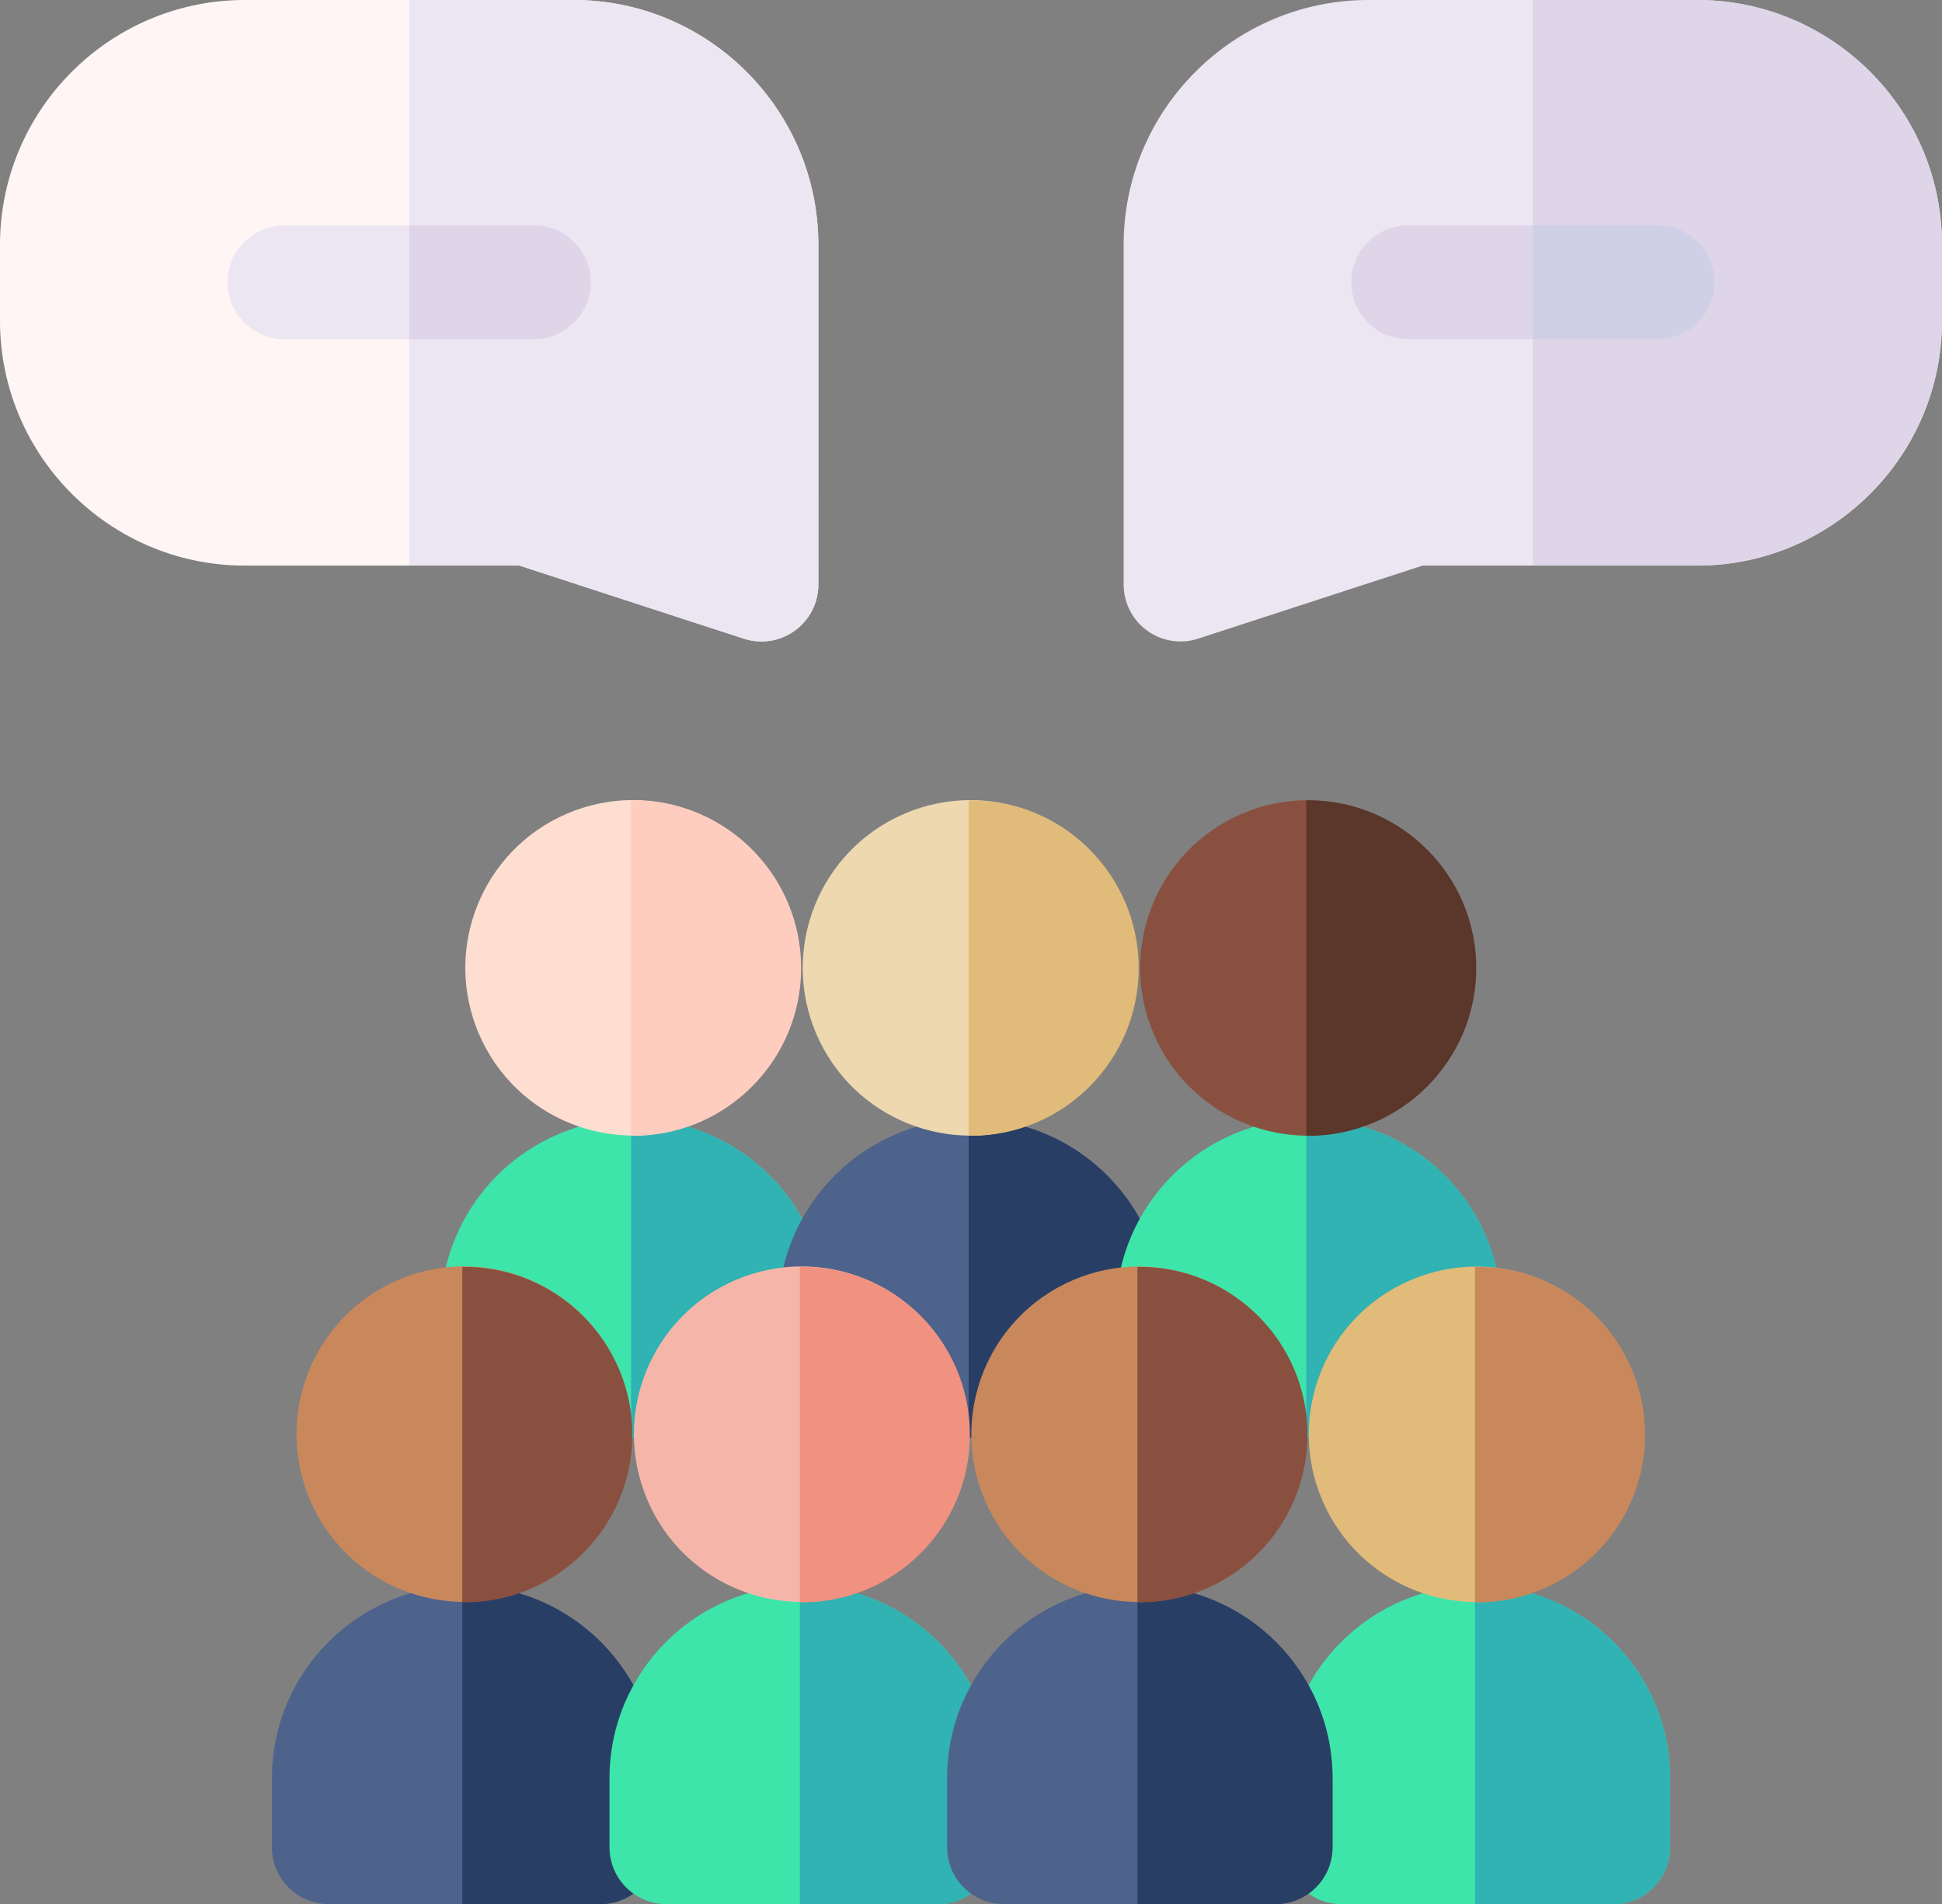 <svg id="collective" xmlns="http://www.w3.org/2000/svg" width="7093.547" height="6955" viewBox="0 0 7093.547 6955">
  <rect x="0" y="0" width="7093.547" height="6955" fill="#808080" stroke="none"/>
  <g id="Group_63123" data-name="Group 63123" transform="translate(891.588 2731.112)">
    <g id="Group_63109" data-name="Group 63109" transform="translate(616.605)">
      <g id="Group_63102" data-name="Group 63102" transform="translate(0)">
        <g id="Group_63100" data-name="Group 63100" transform="translate(101.599 1355.809)">
          <path id="Path_43877" data-name="Path 43877" d="M1316.22,1468.952H324.011c-114.771,0-207.819-93.047-207.819-207.818V1008.925c0-388.15,315.774-703.937,703.923-703.937s703.938,315.788,703.938,703.938v252.209c-.014,114.771-93.061,207.818-207.833,207.818Z" transform="translate(-116.192 -304.987)" fill="#3de5aa"/>
          <path id="Path_43878" data-name="Path 43878" d="M174.917,304.987c-2.868,0-5.68.18-8.534.222V1468.952H671.036c114.771,0,207.819-93.047,207.819-207.818V1008.925C878.855,620.775,563.068,304.987,174.917,304.987Z" transform="translate(528.992 -304.987)" fill="#30b3b2"/>
        </g>
        <g id="Group_63101" data-name="Group 63101" transform="translate(0)">
          <circle id="Ellipse_476" data-name="Ellipse 476" cx="612.58" cy="612.58" r="612.58" transform="translate(0 481.488) rotate(-23.153)" fill="#feded0"/>
          <path id="Path_43879" data-name="Path 43879" d="M174.917,221.006c-2.868,0-5.68.18-8.534.222V1445.945c2.854.042,5.68.222,8.534.222,337.775,0,612.58-274.805,612.58-612.58s-274.805-612.58-612.58-612.58Z" transform="translate(630.591 -28.718)" fill="#fecdbf"/>
        </g>
      </g>
      <g id="Group_63105" data-name="Group 63105" transform="translate(1232.504 0.263)">
        <g id="Group_63103" data-name="Group 63103" transform="translate(102.153 1355.546)">
          <path id="Path_43880" data-name="Path 43880" d="M1405.22,1468.952H413.011c-114.771,0-207.819-93.047-207.819-207.818V1008.925c0-388.15,315.773-703.937,703.923-703.937s703.938,315.788,703.938,703.938v252.209c-.014,114.771-93.062,207.818-207.833,207.818Z" transform="translate(-205.192 -304.987)" fill="#4e638b"/>
          <path id="Path_43881" data-name="Path 43881" d="M263.917,304.987c-2.868,0-5.68.18-8.534.222V1468.952H760.036c114.771,0,207.819-93.047,207.819-207.818V1008.925C967.855,620.775,652.067,304.987,263.917,304.987Z" transform="translate(439.992 -304.987)" fill="#293e65"/>
        </g>
        <g id="Group_63104" data-name="Group 63104" transform="translate(0)">
          <circle id="Ellipse_477" data-name="Ellipse 477" cx="612.58" cy="612.58" r="612.58" transform="translate(0 481.488) rotate(-23.153)" fill="#eed8b0"/>
          <path id="Path_43882" data-name="Path 43882" d="M263.917,221.006c-2.868,0-5.68.18-8.534.222V1445.945c2.854.042,5.68.222,8.534.222,337.775,0,612.58-274.805,612.58-612.58s-274.806-612.58-612.58-612.58Z" transform="translate(542.145 -28.982)" fill="#e1bb79"/>
        </g>
      </g>
      <g id="Group_63108" data-name="Group 63108" transform="translate(2465.007 0.526)">
        <g id="Group_63106" data-name="Group 63106" transform="translate(102.707 1355.283)">
          <path id="Path_43883" data-name="Path 43883" d="M1494.221,1468.952H502.011c-114.771,0-207.819-93.047-207.819-207.818V1008.925c0-388.15,315.773-703.937,703.923-703.937s703.938,315.788,703.938,703.938v252.209c-.014,114.771-93.062,207.818-207.833,207.818Z" transform="translate(-294.192 -304.987)" fill="#3de5aa"/>
          <path id="Path_43884" data-name="Path 43884" d="M352.917,304.987c-2.868,0-5.681.18-8.535.222V1468.952H849.036c114.771,0,207.818-93.047,207.818-207.818V1008.925C1056.854,620.775,741.067,304.987,352.917,304.987Z" transform="translate(350.992 -304.987)" fill="#30b3b2"/>
        </g>
        <g id="Group_63107" data-name="Group 63107">
          <circle id="Ellipse_478" data-name="Ellipse 478" cx="612.58" cy="612.58" r="612.58" transform="translate(0 481.488) rotate(-23.153)" fill="#895040"/>
          <path id="Path_43885" data-name="Path 43885" d="M352.917,221.006c-2.868,0-5.681.18-8.535.222V1445.945c2.854.042,5.667.222,8.535.222,337.774,0,612.58-274.805,612.58-612.58s-274.806-612.58-612.58-612.58Z" transform="translate(453.7 -29.245)" fill="#5a362b"/>
        </g>
      </g>
    </g>
    <g id="Group_63122" data-name="Group 63122" transform="translate(0 1703.22)">
      <g id="Group_63112" data-name="Group 63112" transform="translate(3697.511 0.789)">
        <g id="Group_63110" data-name="Group 63110" transform="translate(103.338 1355.913)">
          <path id="Path_43886" data-name="Path 43886" d="M1538.721,1591.952H546.511c-114.771,0-207.819-93.047-207.819-207.819V1131.924c0-388.15,315.774-703.937,703.924-703.937s703.937,315.787,703.937,703.937v252.209c-.014,114.771-93.062,207.819-207.833,207.819Z" transform="translate(-338.692 -427.987)" fill="#3de5aa"/>
          <path id="Path_43887" data-name="Path 43887" d="M397.417,427.987c-2.868,0-5.681.18-8.534.221V1591.952H893.536c114.771,0,207.819-93.047,207.819-207.819V1131.924C1101.355,743.774,785.567,427.987,397.417,427.987Z" transform="translate(306.492 -427.987)" fill="#30b3b2"/>
        </g>
        <g id="Group_63111" data-name="Group 63111" transform="translate(0)">
          <circle id="Ellipse_479" data-name="Ellipse 479" cx="612.58" cy="612.58" r="612.58" transform="translate(0 481.488) rotate(-23.153)" fill="#e1bb79"/>
          <path id="Path_43888" data-name="Path 43888" d="M397.417,344.006c-2.868,0-5.681.18-8.534.221V1568.945c2.854.042,5.666.222,8.534.222,337.775,0,612.58-274.806,612.58-612.581S735.192,344.006,397.417,344.006Z" transform="translate(409.829 -151.615)" fill="#c9885c"/>
        </g>
      </g>
      <g id="Group_63115" data-name="Group 63115" transform="translate(0)">
        <g id="Group_63113" data-name="Group 63113" transform="translate(101.675 1356.703)">
          <path id="Path_43889" data-name="Path 43889" d="M1271.72,1591.952H279.511c-114.771,0-207.819-93.047-207.819-207.819V1131.924c0-388.15,315.774-703.937,703.924-703.937s703.937,315.787,703.937,703.937v252.209C1479.539,1498.9,1386.492,1591.952,1271.72,1591.952Z" transform="translate(-71.692 -427.987)" fill="#4e638b"/>
          <path id="Path_43890" data-name="Path 43890" d="M130.417,427.987c-2.868,0-5.681.18-8.534.221V1591.952H626.536c114.771,0,207.819-93.047,207.819-207.819V1131.924C834.355,743.774,518.567,427.987,130.417,427.987Z" transform="translate(573.492 -427.987)" fill="#293e65"/>
        </g>
        <g id="Group_63114" data-name="Group 63114">
          <circle id="Ellipse_480" data-name="Ellipse 480" cx="612.58" cy="612.58" r="612.58" transform="translate(0 481.488) rotate(-23.153)" fill="#c9885c"/>
          <path id="Path_43891" data-name="Path 43891" d="M130.417,344.006c-2.868,0-5.681.18-8.534.221V1568.945c2.854.042,5.68.222,8.534.222,337.775,0,612.58-274.806,612.58-612.581S468.192,344.006,130.417,344.006Z" transform="translate(675.167 -150.825)" fill="#895040"/>
        </g>
      </g>
      <g id="Group_63118" data-name="Group 63118" transform="translate(1232.504 0.263)">
        <g id="Group_63116" data-name="Group 63116" transform="translate(102.229 1356.439)">
          <path id="Path_43892" data-name="Path 43892" d="M1360.72,1591.952H368.511c-114.771,0-207.819-93.047-207.819-207.819V1131.924c0-388.15,315.774-703.937,703.924-703.937s703.937,315.787,703.937,703.937v252.209c-.014,114.771-93.061,207.819-207.833,207.819Z" transform="translate(-160.692 -427.987)" fill="#3de5aa"/>
          <path id="Path_43893" data-name="Path 43893" d="M219.417,427.987c-2.868,0-5.681.18-8.534.221V1591.952H715.536c114.771,0,207.819-93.047,207.819-207.819V1131.924C923.355,743.774,607.567,427.987,219.417,427.987Z" transform="translate(484.492 -427.987)" fill="#30b3b2"/>
        </g>
        <g id="Group_63117" data-name="Group 63117" transform="translate(0)">
          <circle id="Ellipse_481" data-name="Ellipse 481" cx="612.58" cy="612.58" r="612.58" transform="translate(0 481.488) rotate(-23.153)" fill="#f5b6a9"/>
          <path id="Path_43894" data-name="Path 43894" d="M219.417,344.006c-2.868,0-5.681.18-8.534.221V1568.945c2.854.042,5.68.222,8.534.222,337.775,0,612.58-274.806,612.58-612.581S557.192,344.006,219.417,344.006Z" transform="translate(586.721 -151.089)" fill="#f19180"/>
        </g>
      </g>
      <g id="Group_63121" data-name="Group 63121" transform="translate(2465.007 0.526)">
        <g id="Group_63119" data-name="Group 63119" transform="translate(102.784 1356.176)">
          <path id="Path_43895" data-name="Path 43895" d="M1449.72,1591.952H457.511c-114.771,0-207.819-93.047-207.819-207.819V1131.924c0-388.15,315.774-703.937,703.923-703.937s703.938,315.787,703.938,703.937v252.209c-.014,114.771-93.062,207.819-207.833,207.819Z" transform="translate(-249.692 -427.987)" fill="#4e638b"/>
          <path id="Path_43896" data-name="Path 43896" d="M308.418,427.987c-2.868,0-5.681.18-8.535.221V1591.952H804.536c114.771,0,207.819-93.047,207.819-207.819V1131.924C1012.355,743.774,696.567,427.987,308.418,427.987Z" transform="translate(395.492 -427.987)" fill="#293e65"/>
        </g>
        <g id="Group_63120" data-name="Group 63120" transform="translate(0)">
          <circle id="Ellipse_482" data-name="Ellipse 482" cx="612.58" cy="612.58" r="612.58" transform="translate(0 481.488) rotate(-23.153)" fill="#c9885c"/>
          <path id="Path_43897" data-name="Path 43897" d="M308.418,344.006c-2.868,0-5.681.18-8.535.221V1568.945c2.854.042,5.667.222,8.535.222,337.774,0,612.58-274.806,612.58-612.581S646.192,344.006,308.418,344.006Z" transform="translate(498.276 -151.352)" fill="#895040"/>
        </g>
      </g>
    </g>
  </g>
  <g id="Group_63130" data-name="Group 63130">
    <g id="Group_63126" data-name="Group 63126">
      <g id="Group_63124" data-name="Group 63124">
        <path id="Path_43898" data-name="Path 43898" d="M2781.335,2342.976a207.412,207.412,0,0,1-64.327-10.211l-819.623-266.881H894.4C401.229,2065.885,0,1664.656,0,1171.5V894.41C0,401.229,401.229,0,894.4,0H2094.771c493.168,0,894.4,401.229,894.4,894.41V2135.171a207.79,207.79,0,0,1-207.833,207.8Z" fill="#fff5f5"/>
        <path id="Path_43899" data-name="Path 43899" d="M708.057,0H107.877V2065.885H510.671l819.623,266.881a207.819,207.819,0,0,0,272.159-197.608V894.41C1602.454,401.229,1201.225,0,708.057,0Z" transform="translate(1386.714 0)" fill="#ece6f2"/>
      </g>
      <g id="Group_63125" data-name="Group 63125" transform="translate(831.275 823.239)">
        <path id="Path_43900" data-name="Path 43900" d="M1178.8,475.057H267.819C153.047,475.057,60,382.01,60,267.239S153.047,59.42,267.819,59.42H1178.8c114.771,0,207.819,93.047,207.819,207.819S1293.57,475.057,1178.8,475.057Z" transform="translate(-60 -59.42)" fill="#ece6f2"/>
        <path id="Path_43901" data-name="Path 43901" d="M563.36,59.42H107.877V475.057H563.36c114.771,0,207.819-93.047,207.819-207.819S678.132,59.42,563.36,59.42Z" transform="translate(555.439 -59.42)" fill="#dfd5e8"/>
      </g>
    </g>
    <g id="Group_63129" data-name="Group 63129" transform="translate(4104.378)">
      <g id="Group_63127" data-name="Group 63127">
        <path id="Path_43902" data-name="Path 43902" d="M504.079,2342.976a207.839,207.839,0,0,1-207.832-207.819V894.41C296.247,401.229,697.476,0,1190.644,0H2391.018c493.168,0,894.4,401.229,894.4,894.41V1171.5c0,493.168-401.229,894.4-894.41,894.4H1388.029L568.406,2332.779A207.8,207.8,0,0,1,504.079,2342.976Z" transform="translate(-296.247 0)" fill="#ece6f2"/>
        <path id="Path_43903" data-name="Path 43903" d="M1004.3,0H404.123V2065.885H1004.3c493.181,0,894.41-401.229,894.41-894.4V894.4C1898.714,401.229,1497.485,0,1004.3,0Z" transform="translate(1090.453)" fill="#dfd5e8"/>
      </g>
      <g id="Group_63128" data-name="Group 63128" transform="translate(831.275 823.239)">
        <path id="Path_43904" data-name="Path 43904" d="M1475.046,475.057H564.066c-114.771,0-207.819-93.047-207.819-207.819S449.294,59.42,564.066,59.42h910.98c114.771,0,207.819,93.047,207.819,207.819S1589.817,475.057,1475.046,475.057Z" transform="translate(-356.247 -59.42)" fill="#dfd5e8"/>
        <path id="Path_43905" data-name="Path 43905" d="M859.62,59.42h-455.5V475.057h455.5c114.771,0,207.819-93.047,207.819-207.819S974.392,59.42,859.62,59.42Z" transform="translate(259.179 -59.42)" fill="#cfd0e5"/>
      </g>
    </g>
  </g>
</svg>
